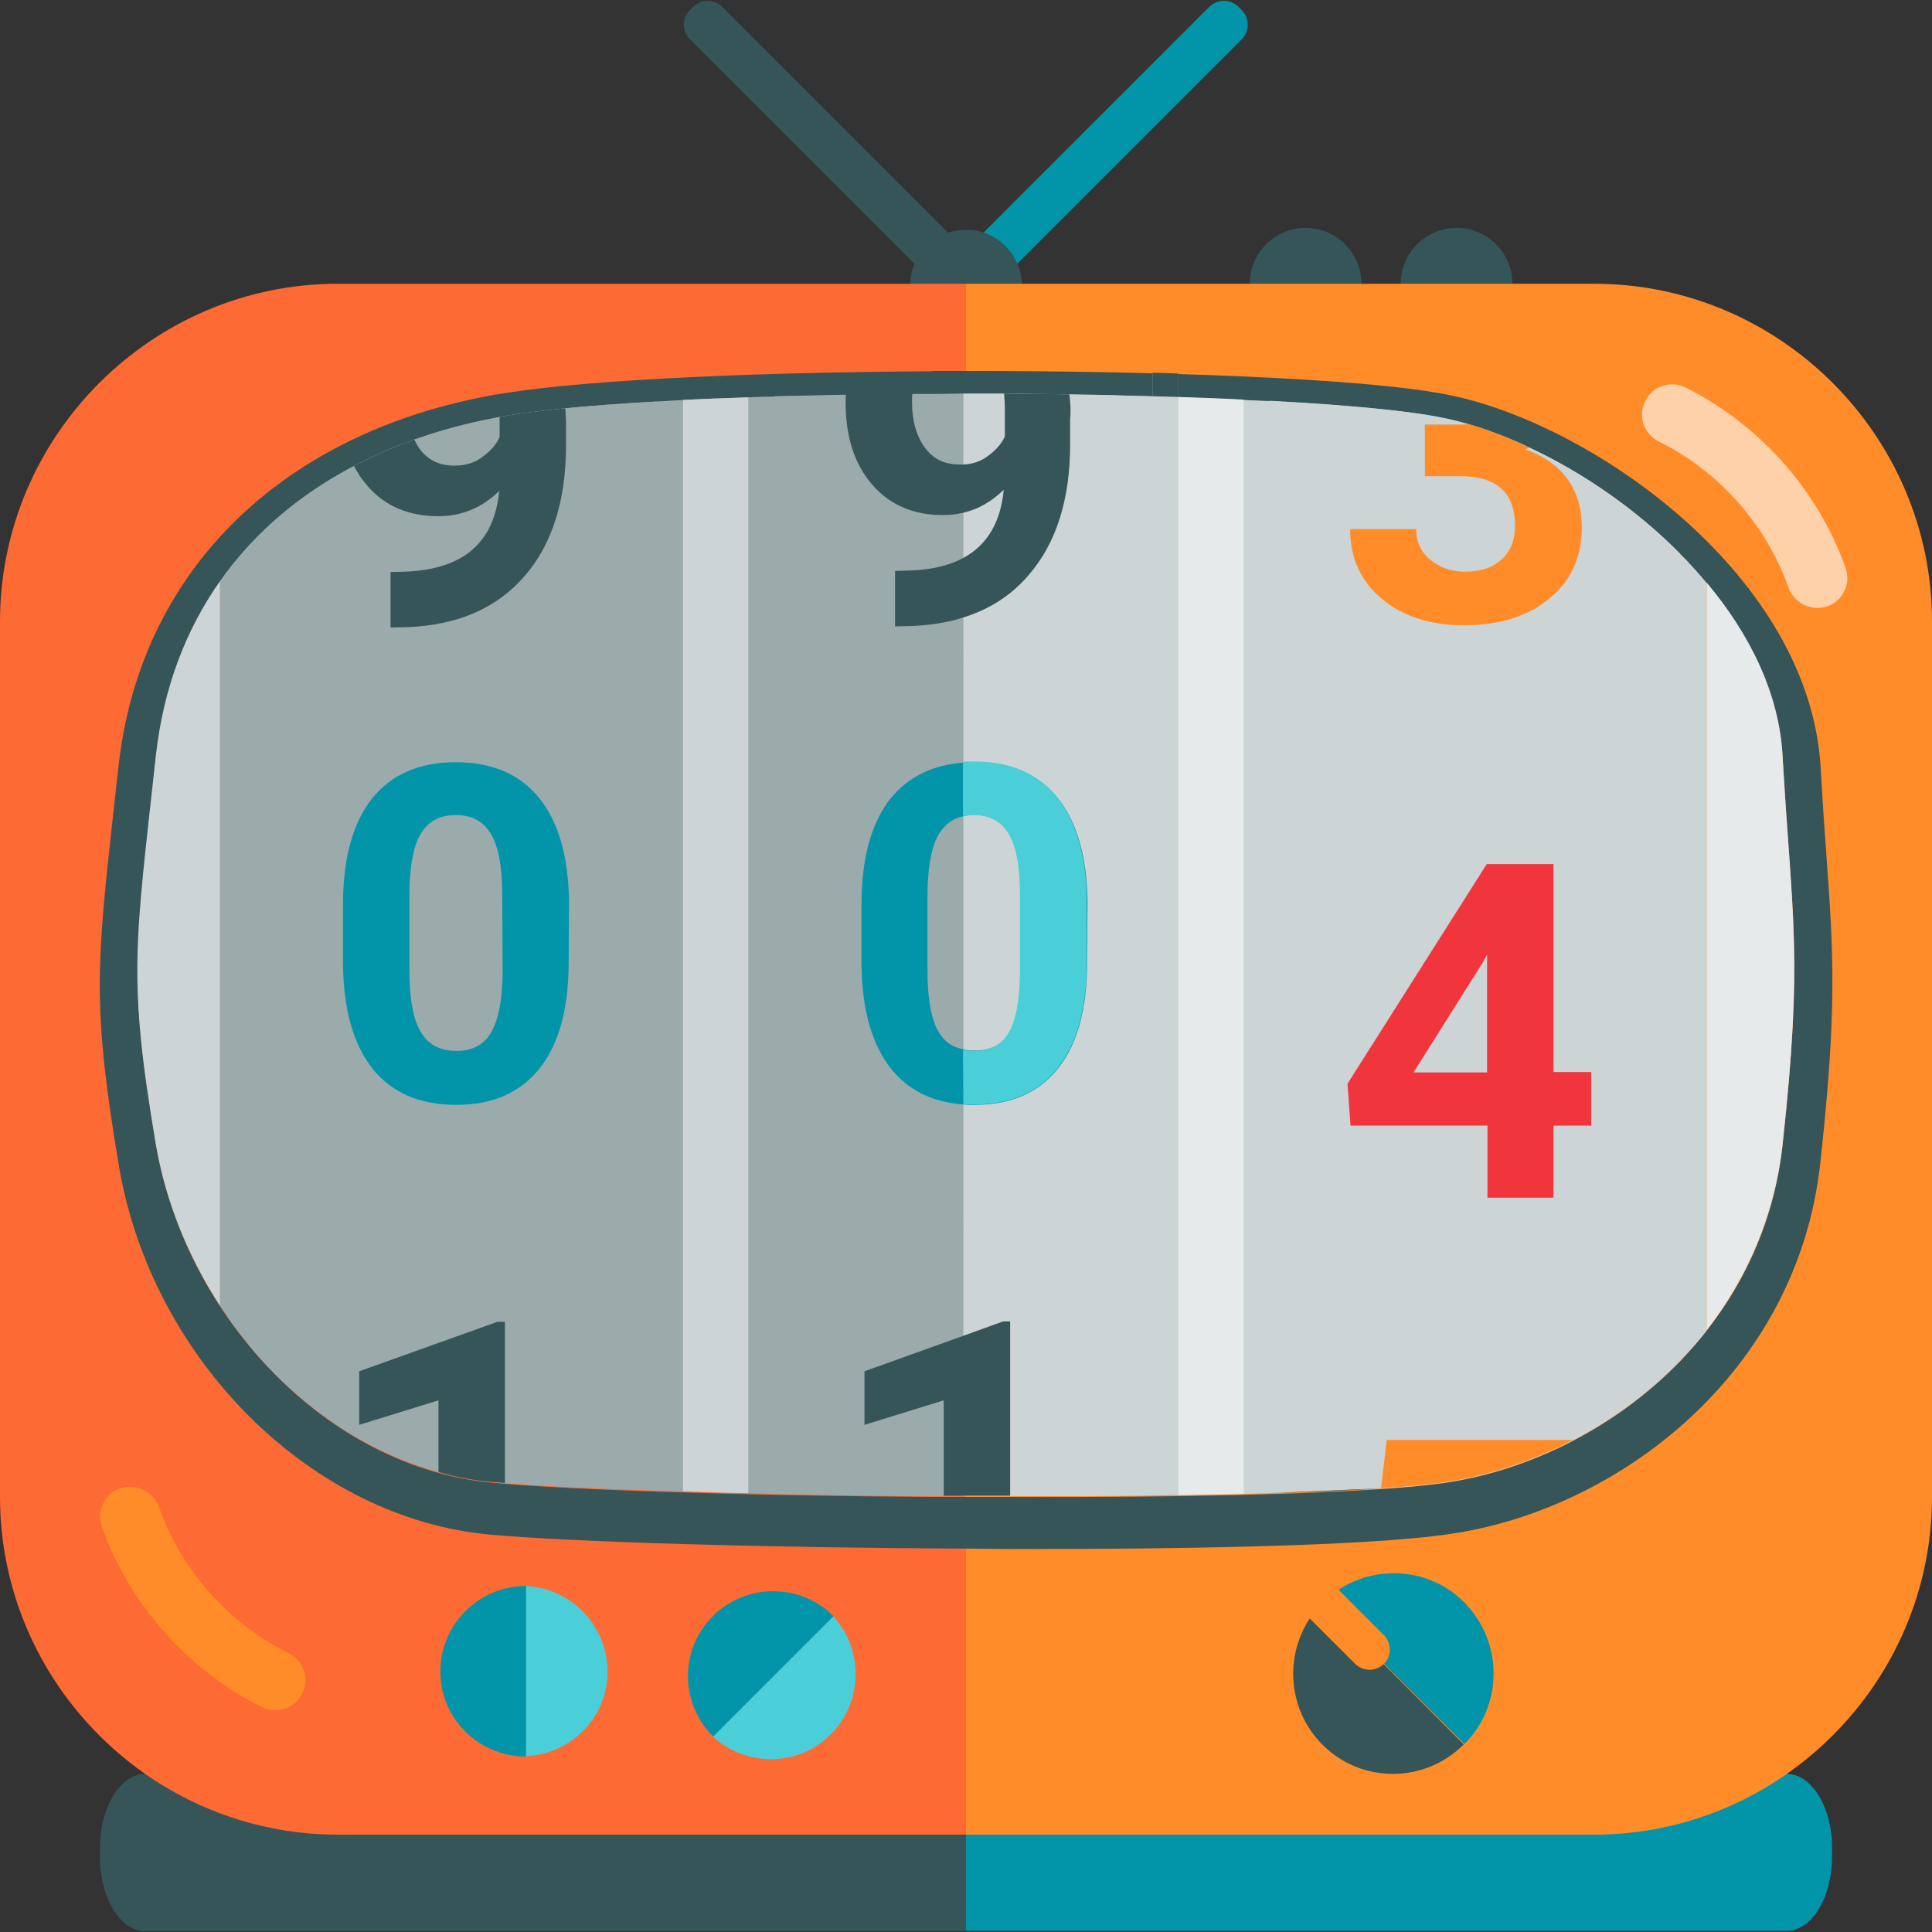 <?xml version="1.0" encoding="utf-8"?>
<!-- Generator: Adobe Illustrator 25.4.1, SVG Export Plug-In . SVG Version: 6.00 Build 0)  -->
<svg version="1.1" id="Layer_1" xmlns="http://www.w3.org/2000/svg" xmlns:xlink="http://www.w3.org/1999/xlink" x="0px" y="0px"
	 viewBox="0 0 512 512" style="enable-background:new 0 0 512 512;" xml:space="preserve">
<rect x="0" y="0" width="512" height="512" fill="#333333" stroke="none"/>
<style type="text/css">
	.st0{fill:#F0353D;}
	.st1{fill:#0295AA;}
	.st2{fill:#365558;}
	.st3{fill:#FD6A33;}
	.st4{fill:#FF8C29;}
	.st5{fill:#FFD1A9;}
	.st6{fill:#4ACFD9;}
	.st7{fill:#9BAAAB;}
	.st8{fill:#CDD4D5;}
	.st9{fill:#E6EAEA;}
	.st10{fill:#FFFFFF;}
	.st11{fill:#BCD643;}
</style>
<rect x="-641" y="-40.8" class="st0" width="128" height="128"/>
<path class="st1" d="M473.5,470.1H256v41.6h217.5c6.6,0,12-8.8,12-19.6v-2.5C485.5,478.9,480.1,470.1,473.5,470.1z"/>
<path class="st2" d="M38.5,470.1c-6.6,0-12,8.8-12,19.6v2.5c0,10.8,5.4,19.6,12,19.6H256v-41.6L38.5,470.1L38.5,470.1z"/>
<circle class="st2" cx="346" cy="75.2" r="14.8"/>
<circle class="st2" cx="386" cy="75.2" r="14.8"/>
<path class="st2" d="M260.3,78.4l-0.9,0.9c-2.1,2.1-5.6,2.1-7.7,0l-68.9-68.9c-2.1-2.1-2.1-5.6,0-7.7l0.9-0.9c2.1-2.1,5.6-2.1,7.7,0
	l68.9,68.9C262.4,72.8,262.4,76.3,260.3,78.4z"/>
<path class="st1" d="M251.6,78.4l0.9,0.9c2.1,2.1,5.6,2.1,7.7,0l68.9-68.9c2.1-2.1,2.1-5.6,0-7.7l-0.9-0.9c-2.1-2.1-5.6-2.1-7.7,0
	l-68.9,68.9C249.5,72.8,249.5,76.3,251.6,78.4z"/>
<circle class="st2" cx="256" cy="75.7" r="14.8"/>
<rect x="-513" y="-40.8" class="st3" width="128" height="128"/>
<rect x="-385" y="-40.8" class="st4" width="128" height="128"/>
<rect x="-257" y="-40.8" class="st5" width="128" height="128"/>
<rect x="-641" y="87.2" class="st2" width="128" height="128"/>
<rect x="-513" y="87.2" class="st1" width="128" height="128"/>
<rect x="-385" y="87.2" class="st6" width="128" height="128"/>
<rect x="-641" y="215.2" class="st7" width="128" height="128"/>
<rect x="-513" y="215.2" class="st8" width="128" height="128"/>
<rect x="-385" y="215.2" class="st9" width="128" height="128"/>
<rect x="-257" y="215.2" class="st10" width="128" height="128"/>
<rect x="-641" y="343.2" class="st11" width="128" height="128"/>
<path class="st4" d="M422.5,75.2H256v411h166.5c49.2,0,89.5-40.3,89.5-89.5v-232C512,115.5,471.7,75.2,422.5,75.2z"/>
<path class="st3" d="M89.5,75.2C40.3,75.2,0,115.5,0,164.7v232c0,49.2,40.3,89.5,89.5,89.5H256v-411L89.5,75.2L89.5,75.2z"/>
<path class="st2" d="M359.2,441l-12.1-12.1c-6.8,10.3-5.7,24.3,3.3,33.4c10.3,10.4,27.1,10.4,37.5,0l0,0L366.7,441
	C364.6,443,361.4,443,359.2,441z"/>
<path class="st1" d="M388.1,424.7c-9-9.1-23-10.2-33.4-3.4l12.1,12.1c2,2.1,2,5.5,0,7.5l0,0l21.3,21.3
	C398.4,451.9,398.4,435.2,388.1,424.7z"/>
<path class="st6" d="M161,443.2c0.1-12.5-10-22.8-22.4-22.9h-0.1v45.1C150.8,465.4,161,455.4,161,443.2z"/>
<path class="st1" d="M116.7,442.8c-0.1,12.5,10,22.6,22.5,22.7c0.1,0,0.1,0,0.2,0v-45.2C126.9,420.3,116.8,430.4,116.7,442.8z"/>
<path class="st6" d="M220,459.8c8.9-8.8,9-23.2,0.3-32l0,0l-31.9,31.9C197.1,468.3,211.3,468.4,220,459.8z"/>
<path class="st1" d="M189,428.2c-8.9,8.8-8.9,23-0.1,31.9l0.1,0.1l31.9-31.9C212.1,419.5,197.8,419.5,189,428.2z"/>
<path class="st5" d="M481.6,161.1c-3.3,0-6.4-2.1-7.6-5.3c-5.9-16.7-18.4-30.9-34.4-38.8c-4-2-5.6-6.8-3.6-10.7
	c2-4,6.8-5.6,10.7-3.6c19.6,9.8,35.1,27.2,42.4,47.8c1.5,4.2-0.7,8.8-4.9,10.2C483.4,160.9,482.5,161.1,481.6,161.1z"/>
<path class="st4" d="M34.5,394c3.3,0,6.4,2.1,7.6,5.3c5.9,16.7,18.4,30.9,34.4,38.8c4,2,5.6,6.8,3.6,10.7c-2,4-6.8,5.6-10.7,3.6
	c-19.6-9.8-35.1-27.2-42.4-47.8c-1.5-4.2,0.7-8.8,4.9-10.2C32.7,394.2,33.6,394,34.5,394z"/>
<path class="st2" d="M484,226.5c-0.5-6.6-1-14.1-1.5-22.9c-2.8-50.6-59.4-90.5-97.4-98.7C362.6,100,302,98.3,257,98.3h-10v0.1
	c-54.2,0.3-97.8,2.7-118,6.6c-55.6,10.6-92.1,47.3-97.6,98.2c-0.5,4.1-0.9,8-1.3,11.6c-4.5,40.9-5.7,51.9,1.4,94.1
	c8.7,51.5,51.1,93.6,98.5,97.8c22.3,2,74.5,3.5,126.9,3.7l8.9,0.1h1.1c2.6,0,5.1,0,7.7,0c31,0,86.6-0.5,109.8-4
	c44.1-6.4,91.9-42.3,98-98.3C486.9,267.2,485.9,252.7,484,226.5z M472.4,303.5c-5.5,50.5-48.5,83.5-89.5,89.5
	c-19.4,2.8-66.7,3.9-116,3.7c-3.3,0-6.7,0-10,0c-3.3,0-6.6,0-9.9,0c-48.4-0.3-95.2-1.8-116.1-3.7c-45-4-82-45-89.5-89.5
	s-5.5-52.5,0-103S83.9,120,130.9,111c21.4-4.1,68.2-6.1,116.1-6.4c3.3,0,6.6,0,9.9,0c3.3,0,6.7,0,10,0c50.3,0.3,98.3,2.5,116,6.4
	c36.9,8,87.1,46,89.5,89.5C474.9,244,477.9,253,472.4,303.5z"/>
<g>
	<path class="st7" d="M247,104.4c-1.7,0-3.4,0-5.1,0c-5.9,0-11.8,0.1-17.6,0.2c-6.5,0.1-12.9,0.3-19.1,0.4v68.1h50.1v-68.8
		C252.5,104.4,249.7,104.4,247,104.4z M205.2,175.7v147.7h50.1V175.7H205.2z M205.2,326.1v69.8c13.4,0.3,27.5,0.5,41.8,0.6
		c1.1,0,2.1,0,3.1,0c1.7,0,3.5,0,5.2,0v-70.4H205.2z"/>
	<path class="st8" d="M283.4,104.5c-5.4-0.1-10.9-0.1-16.5-0.2h-0.8c-3,0-6.1,0-9.2,0h-1.6v68.8h50.1V105
		C298.2,104.8,290.9,104.6,283.4,104.5z M255.3,175.7v147.7h50.1V175.7H255.3z M255.3,326.1v70.4c0.5,0,1.1,0,1.6,0
		c3.3,0,6.7,0,10,0h0.8c12.9,0,25.6,0,37.8-0.2v-70.3H255.3z"/>
	<path class="st8" d="M405.3,118.6c-5.4-2.6-10.9-4.6-16.1-6.2c-2.2-0.6-4.3-1.2-6.4-1.6c-9-1.9-25.6-3.5-46.4-4.6v88.5h108.8v-48
		C433.6,134.9,419.4,125.2,405.3,118.6z M336.5,197.3v147.7h108.8V197.3H336.5z M366.1,394.4c6.8-0.5,12.5-1,16.8-1.6
		c11.5-1.7,23.1-5.5,34-11.2c10.4-5.4,20.2-12.5,28.5-21.2v-12.7H336.5"/>
	<path class="st7" d="M149.8,108.2c-6.8,0.7-12.7,1.4-17.4,2.3c-0.5,0.1-1,0.2-1.5,0.3c-7.3,1.4-14.3,3.3-21.1,5.7
		c-5.6,2-10.9,4.3-16,7c-10.9,5.7-20.6,13.1-28.6,21.9v27.8h108.8v-66.8C165.2,106.9,157,107.5,149.8,108.2z M65.2,175.7v147.7
		h108.8V175.7H65.2z M65.2,326.1v29.4c13.3,16.5,31,29.1,51,34.6c4.8,1.3,9.7,2.2,14.7,2.7c0.9,0.1,1.9,0.2,2.9,0.2
		c9.7,0.8,23.7,1.5,40.3,2v-69H65.2z"/>
	<path class="st8" d="M336.5,395.7c-2.3,0.1-4.6,0.1-6.9,0.2c-5.5,0.1-11.3,0.2-17.3,0.3c-2.3,0-4.6,0.1-6.9,0.1
		c-12.1,0.1-24.9,0.2-37.8,0.2h-0.8c-3.3,0-6.7,0-10,0c-0.5,0-1.1,0-1.6,0V104.4h1.6c3.1,0,6.1,0,9.2,0h0.8c5.5,0,11,0.1,16.5,0.2
		c7.5,0.1,14.9,0.2,22.1,0.5v-6.2c2.3,0.1,4.6,0.1,6.9,0.2v6.2c6,0.2,11.7,0.4,17.3,0.7c2.4,0.1,4.7,0.2,6.9,0.3
		c20.8,1.1,37.4,2.6,46.4,4.6c2.1,0.4,4.2,1,6.4,1.6c5.2,1.5,10.7,3.6,16.1,6.2c14.1,6.6,28.3,16.4,40,28.2c2.4,2.4,4.7,5,6.9,7.6
		v198.1c-2.2,2.8-4.5,5.4-6.9,7.9c-8.4,8.7-18.1,15.8-28.5,21.2c-10.9,5.7-22.5,9.5-34,11.2c-4.3,0.6-10,1.2-16.8,1.6"/>
	<path class="st7" d="M255.3,104.4v292.1c-1.7,0-3.5,0-5.2,0c-1,0-2.1,0-3.1,0c-14.3-0.1-28.4-0.3-41.8-0.6c-2.3,0-4.6-0.1-6.9-0.2
		c-6-0.1-11.7-0.3-17.3-0.5c-2.3-0.1-4.7-0.1-6.9-0.2c-16.6-0.6-30.7-1.2-40.3-2c-1-0.1-2-0.2-2.9-0.2c-5-0.4-9.9-1.3-14.7-2.7
		c-20-5.5-37.7-18.1-51-34.6c-2.5-3-4.8-6.2-6.9-9.5V154c2.1-3,4.4-5.9,6.9-8.6c8-8.9,17.7-16.2,28.6-21.9c5.1-2.7,10.4-5,16-7
		c6.7-2.4,13.8-4.3,21.1-5.7c0.5-0.1,1-0.2,1.5-0.3c4.8-0.8,10.7-1.6,17.4-2.3c7.2-0.7,15.4-1.3,24.3-1.8c2.3-0.1,4.6-0.3,6.9-0.4
		c5.5-0.3,11.3-0.5,17.3-0.7c2.3-0.1,4.6-0.2,6.9-0.2c6.2-0.2,12.6-0.3,19.1-0.4c5.8-0.1,11.7-0.2,17.6-0.2c1.7,0,3.4,0,5.1,0
		C249.7,104.4,252.5,104.4,255.3,104.4z"/>
	<path class="st9" d="M329.6,105.9v290c-5.5,0.1-11.3,0.2-17.3,0.3v-291C318.3,105.4,324.1,105.6,329.6,105.9z"/>
	<path class="st8" d="M198.3,105.3v290.4c-6-0.1-11.7-0.3-17.3-0.5V106C186.6,105.7,192.3,105.5,198.3,105.3z"/>
	<path class="st2" d="M267.7,350.2v46.2h-0.8c-3.3,0-6.7,0-10,0c-0.5,0-1.1,0-1.6,0c-1.7,0-3.5,0-5.2,0v-25.3l-21,6.5v-14.2
		l26.2-9.4l10.5-3.8H267.7z"/>
	<path class="st4" d="M416.8,381.6c-10.9,5.7-22.5,9.5-34,11.2c-4.3,0.6-10,1.2-16.8,1.6l1.5-12.8H416.8z"/>
	<path class="st2" d="M283.4,104.5c-5.4-0.1-10.9-0.1-16.5-0.2h-0.8c0.1,1.3,0.2,2.7,0.2,4.2v7.2c-1,2.1-2.6,3.8-4.7,5.3
		c-1.8,1.3-3.9,2-6.3,2.1c-0.3,0-0.6,0-1,0c-4,0-7.1-1.5-9.3-4.6c-2.2-3.1-3.3-7.1-3.3-11.9c0-0.8,0-1.6,0.1-2.4
		c-5.9,0-11.8,0.1-17.6,0.2c-0.1,0.8-0.1,1.6-0.1,2.3c0,9.2,2.4,16.4,7.1,21.8c4.7,5.4,11,8,18.7,8c1.8,0,3.6-0.2,5.3-0.6
		c4-0.9,7.6-3,10.8-6.1c-0.8,8.6-4.4,14.7-10.8,18.1c-3.7,2-8.4,3.1-14.1,3.3l-3.9,0.1v14.7l4.3-0.1c5-0.2,9.5-0.9,13.6-2.2
		c7.1-2.2,12.9-5.9,17.5-11.3c7.3-8.4,11-20,11-34.7v-6.5C283.8,109.1,283.7,106.8,283.4,104.5z"/>
	<path class="st2" d="M149.8,108.2c-6.8,0.7-12.7,1.4-17.4,2.3v5.4c-1,2.1-2.6,3.8-4.7,5.3c-2,1.5-4.4,2.2-7.3,2.2
		c-4,0-7.1-1.5-9.3-4.6c-0.5-0.7-0.9-1.5-1.3-2.3c-5.6,2-10.9,4.3-16,7c1,1.9,2.2,3.7,3.6,5.3c4.7,5.4,11,8,18.8,8
		c6.1,0,11.5-2.2,16.1-6.7c-1.3,13.7-9.5,20.8-24.9,21.4l-3.9,0.1v14.7l4.3-0.1c13.5-0.5,23.8-5,31.2-13.5c7.3-8.4,11-20,11-34.7
		v-6.5C149.9,110.4,149.9,109.3,149.8,108.2z"/>
	<path class="st4" d="M419.2,139.7c0,7.9-2.8,14.2-8.6,18.9c-5.7,4.8-13.3,7.1-22.7,7.1c-8.8,0-16.1-2.3-21.7-7
		c-5.6-4.7-8.4-10.8-8.4-18.5h17.5c0,3.3,1.2,6,3.7,8.1c2.5,2.1,5.6,3.2,9.2,3.2c4.2,0,7.4-1.1,9.8-3.3c2.4-2.2,3.5-5.2,3.5-8.8
		c0-8.8-4.8-13.2-14.6-13.2h-9.3v-13.7h9.3c0.8,0,1.6,0,2.3-0.1c5.2,1.5,10.7,3.6,16.1,6.2c-0.3,0.2-0.7,0.3-1,0.5
		c5,1.8,8.7,4.5,11.2,8C418,130.6,419.2,134.9,419.2,139.7z"/>
	<path class="st1" d="M142.9,211.5c-5.1-6.3-12.4-9.5-22.1-9.5c-9.7,0-17,3.2-22.2,9.6c-5.1,6.5-7.7,15.8-7.7,28.2V256
		c0.2,11.8,2.8,20.9,7.9,27.3c5.1,6.3,12.4,9.5,22.1,9.5c9.8,0,17.1-3.3,22.2-9.8c5.1-6.5,7.6-15.8,7.6-28.1l0.1-16.1
		C150.6,226.9,148,217.8,142.9,211.5z M130.2,273.5c-1.9,3.4-5,5-9.3,5s-7.5-1.7-9.5-5.2c-2-3.5-2.9-8.9-2.9-16.1v-21.5
		c0.2-6.7,1.1-11.7,3.1-14.9c2-3.2,5-4.8,9.2-4.8c4.2,0,7.3,1.6,9.3,5c2,3.4,3,8.6,3,16l0.1,21C133.1,265.1,132.1,270.2,130.2,273.5
		z"/>
	<path class="st0" d="M411.7,284.2V229H394l-36.9,58.2l0.8,11.1h36.3v19.1h17.5v-19.1h10v-14.2H411.7z M394.1,284.2h-19.5L393,255
		l1.1-2V284.2z"/>
	<path class="st9" d="M472.4,303.3c-2.1,19-9.5,35.6-20.1,49.2V154.4c11.4,13.6,19.2,29.3,20.1,45.9
		C474.9,243.8,477.9,252.8,472.4,303.3z"/>
	<path class="st8" d="M58.3,154v192c-8.5-13-14.4-27.7-17-42.7c-7.5-44.5-5.5-52.5,0-103C43.3,182.2,49.3,166.8,58.3,154z"/>
	<path class="st1" d="M280.3,211.5c-0.3-0.4-0.7-0.8-1-1.2c0,0,0,0,0,0c-5-5.5-12-8.3-21-8.3c-1,0-1.9,0-2.9,0.1c0,0,0,0-0.1,0
		c-8.2,0.6-14.6,3.8-19.3,9.5c-5.1,6.5-7.7,15.8-7.7,28.2V256c0.2,11.8,2.8,20.9,7.9,27.3c4.6,5.7,10.9,8.8,19.2,9.4
		c1,0.1,1.9,0.1,2.9,0.1c9.8,0,17.1-3.3,22.2-9.8c5.1-6.5,7.6-15.8,7.6-28.1l0.1-16.1C288,226.9,285.4,217.8,280.3,211.5z
		 M248.7,273.4c-2-3.5-2.9-8.9-2.9-16.1v-21.5c0.2-6.7,1.1-11.7,3.1-14.9c1.5-2.4,3.6-4,6.4-4.6c0.3-0.1,0.6-0.1,1-0.2
		c0.2,0,0.3,0,0.5-0.1c0.4,0,0.8-0.1,1.2-0.1c0.3,0,0.5,0,0.8,0c0.2,0,0.5,0,0.7,0.1c0.3,0,0.5,0,0.8,0.1c3.1,0.5,5.5,2.1,7.2,4.8
		c2,3.4,3,8.6,3,16l0.1,21c0,7-1,12.1-2.9,15.5c-1.8,3.2-4.7,4.8-8.7,5c-0.3,0-0.5,0-0.8,0c-0.2,0-0.4,0-0.6,0
		c-0.8,0-1.5-0.1-2.1-0.3C252.4,277.6,250.2,276,248.7,273.4z"/>
	<path class="st6" d="M255.3,292.6c1,0.1,1.9,0.1,2.9,0.1c9.8,0,17.2-3.3,22.2-9.8c5.1-6.5,7.6-15.8,7.6-28.1v-16.2
		c-0.1-11.8-2.8-21-7.9-27.3c-5.1-6.4-12.4-9.5-22.1-9.5c-1,0-1.9,0-2.8,0.1v14.4c0.9-0.2,1.8-0.3,2.8-0.3c4.2,0,7.3,1.6,9.3,5
		c2,3.3,3,8.6,3,16v21c-0.1,6.9-1,12.1-2.9,15.5c-1.9,3.4-5,5-9.3,5c-1,0-2-0.1-2.9-0.3L255.3,292.6L255.3,292.6z"/>
	<path class="st2" d="M133.8,350.2V393c-1-0.1-2-0.2-2.9-0.2c-5-0.4-9.9-1.3-14.7-2.7v-19l-21,6.5v-14.2l36.6-13.1H133.8z"/>
</g>
<path class="st2" d="M366.1,394.4c-8.4,0.6-18.4,1-29.5,1.3 M366.1,394.4c-8.4,0.6-18.4,1-29.5,1.3 M366.1,394.4
	c-8.4,0.6-18.4,1-29.5,1.3 M366.1,394.4c-8.4,0.6-18.4,1-29.5,1.3 M305.4,98.8v6.2c2.3,0.1,4.6,0.1,6.9,0.2V99
	C310,98.9,307.7,98.8,305.4,98.8z M366.1,394.4c-8.4,0.6-18.4,1-29.5,1.3 M366.1,394.4c-8.4,0.6-18.4,1-29.5,1.3 M366.1,394.4
	c-8.4,0.6-18.4,1-29.5,1.3 M366.1,394.4c-8.4,0.6-18.4,1-29.5,1.3"/>
</svg>
